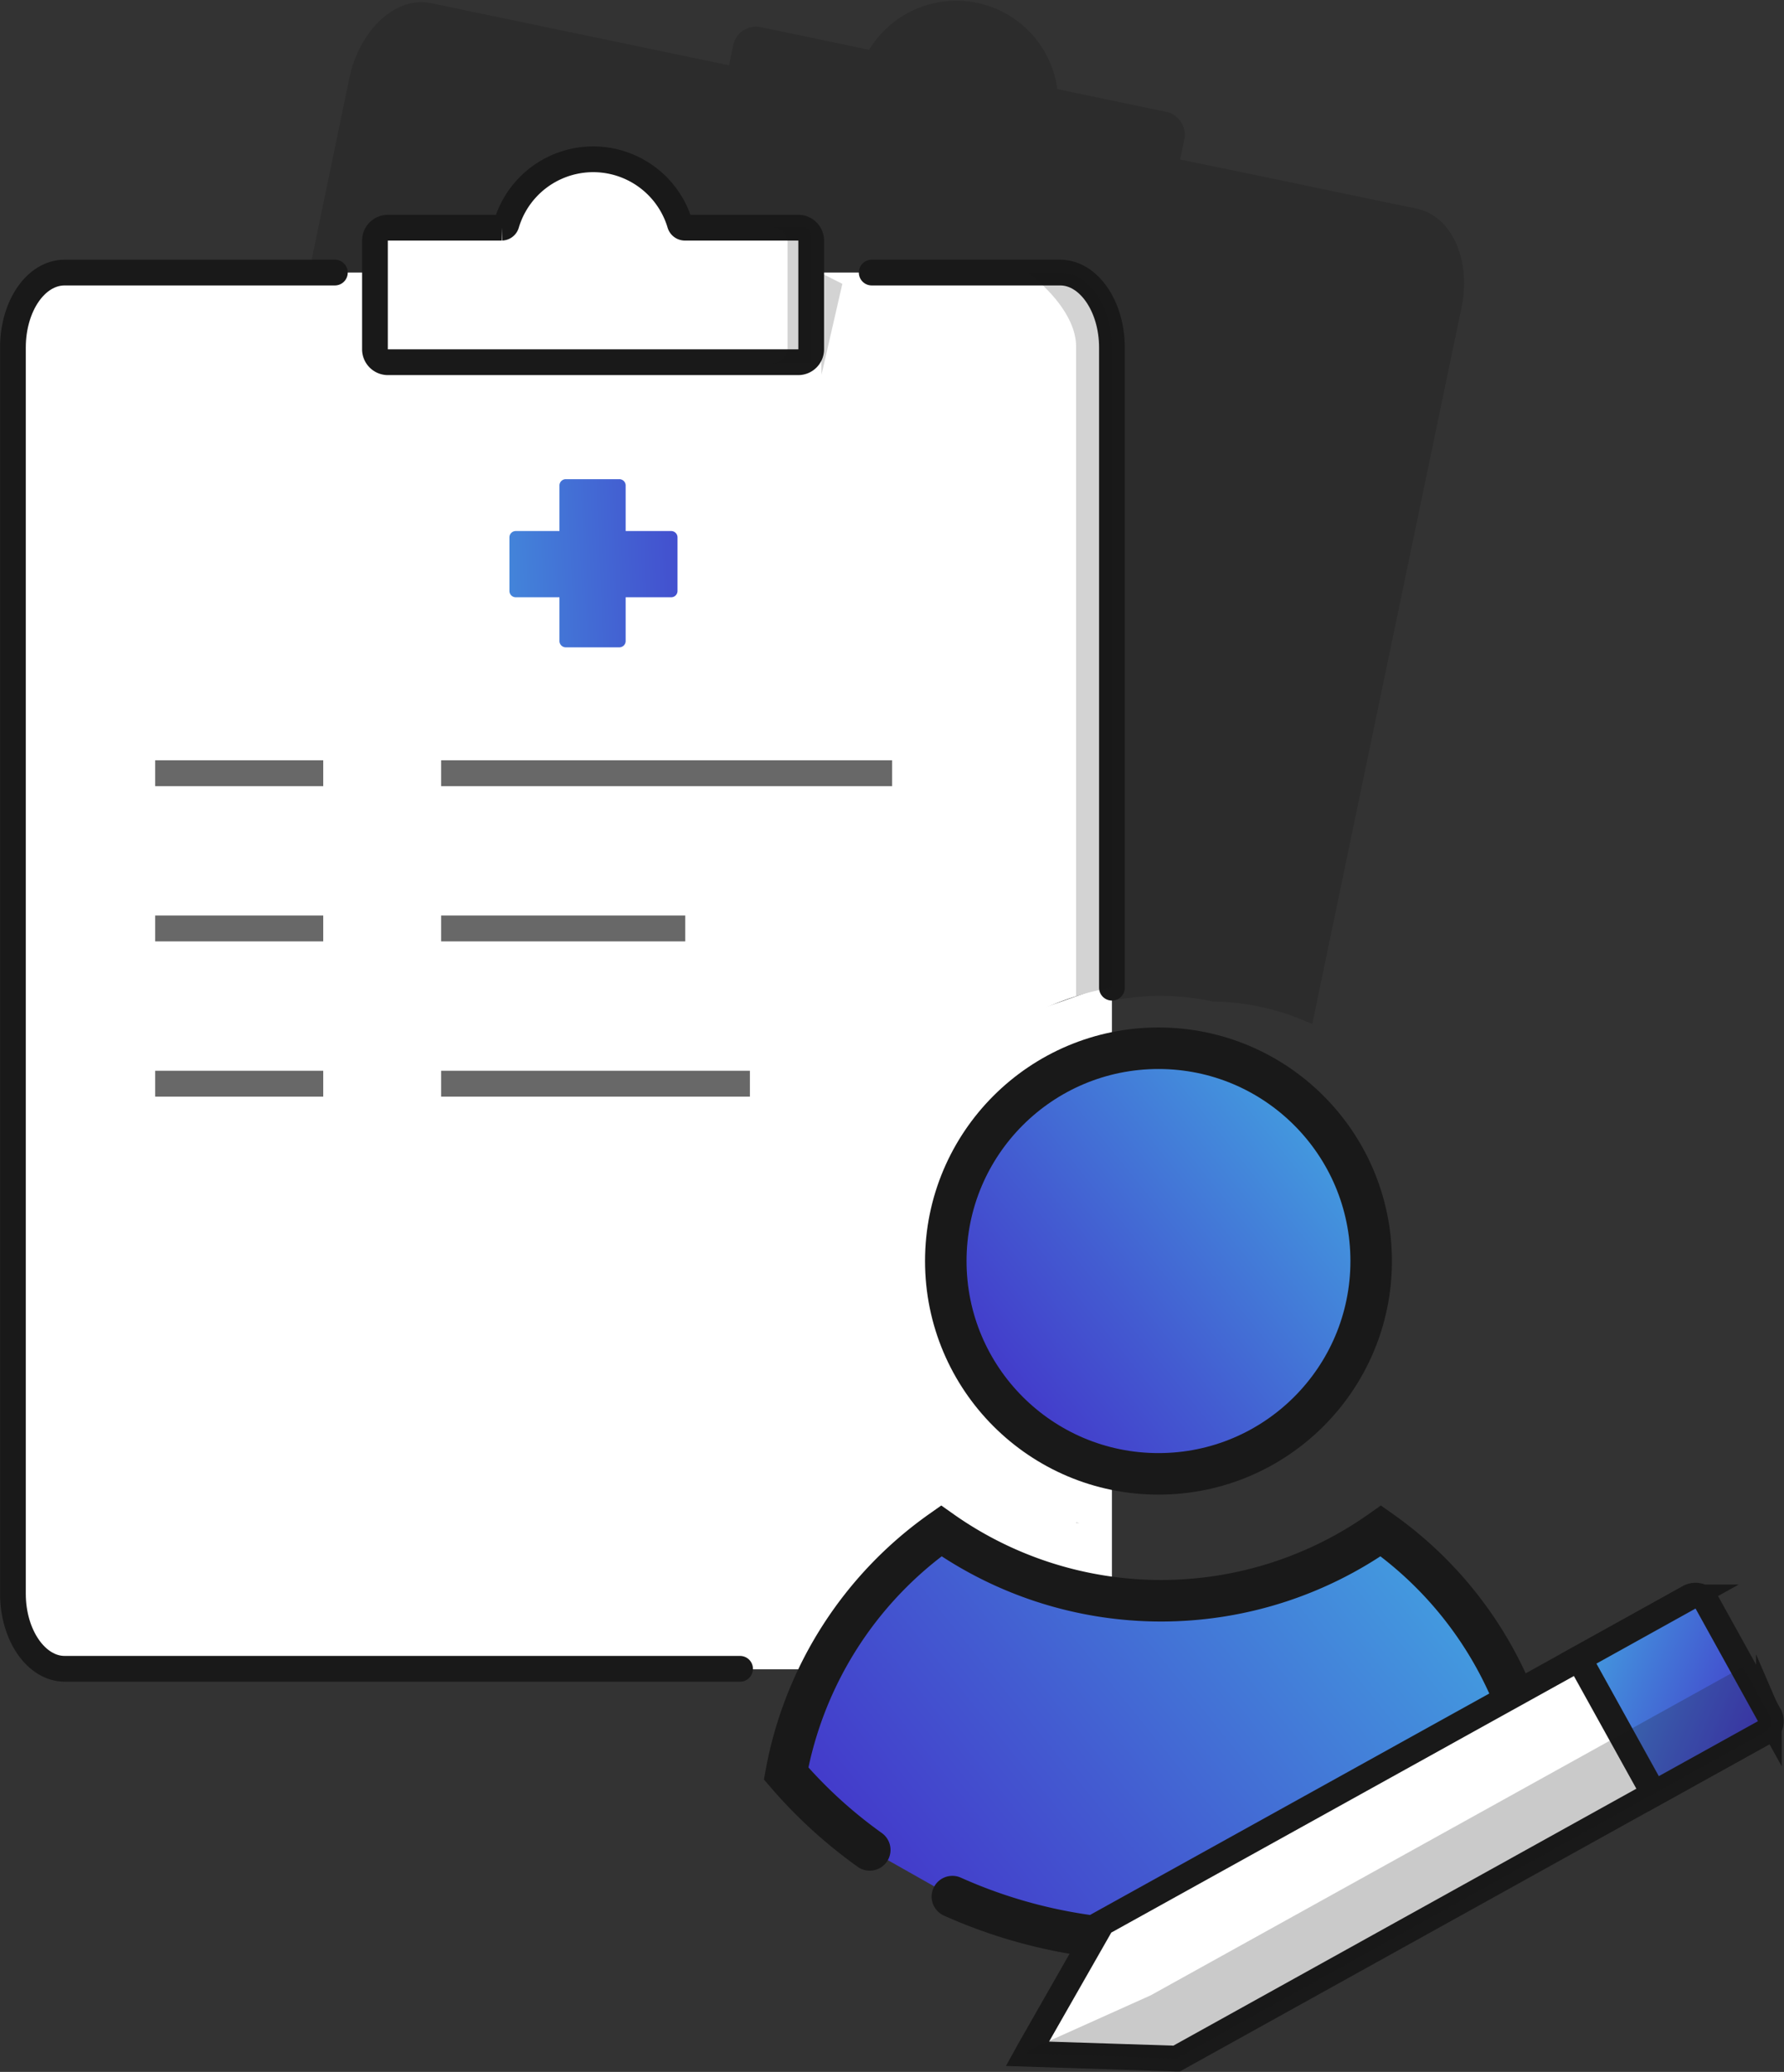 <svg xmlns="http://www.w3.org/2000/svg" xmlns:xlink="http://www.w3.org/1999/xlink" viewBox="0 0 137.98 160.16"><rect x="0" y="0" width="137.98" height="160.16" fill="#333333" stroke="none"/><defs><linearGradient id="Dégradé_sans_nom_10" x1="33.42" y1="44.05" x2="58.92" y2="42.99" gradientUnits="userSpaceOnUse"><stop offset="0" stop-color="#439cdf"/><stop offset="0.62" stop-color="#435cd1"/><stop offset="1" stop-color="#4338ca"/></linearGradient><linearGradient id="Dégradé_sans_nom_10-2" x1="102.38" y1="87.12" x2="76.83" y2="107.85" xlink:href="#Dégradé_sans_nom_10"/><linearGradient id="Dégradé_sans_nom_10-3" x1="107.97" y1="118.01" x2="70.19" y2="148.66" xlink:href="#Dégradé_sans_nom_10"/><linearGradient id="Dégradé_sans_nom_10-4" x1="-3818.59" y1="5124.26" x2="-3830.75" y2="5134.13" gradientTransform="translate(-6210.87 -727.52) rotate(-119)" xlink:href="#Dégradé_sans_nom_10"/></defs><g id="Calque_2" data-name="Calque 2"><g id="Calque_1-2" data-name="Calque 1"><g opacity="0.14"><path d="M109.36,17.08l-2.52-.52L94.9,14.07l-4-.82h0l-.66-.13-1.81-.38L57,6.17l-3.17-.66L33.15,1.2C31,.75,28.7,3,28,6.12l-2.91,14h7.94v6a1,1,0,0,0,1,1.05H66.75v-7H83.49s3.74,2.67,3.74,5.74V76.17A20.31,20.31,0,0,1,89.58,76a21,21,0,0,1,4.37.45,18.84,18.84,0,0,1,4.14.52,17.5,17.5,0,0,1,2.69.84l11.3-54.22C112.74,20.46,111.53,17.53,109.36,17.08ZM67.51,26l.13-.61a.49.49,0,0,1,.59-.38l.2-.9-1-3Zm-.1-5.91,0,1h1.69l0-.12ZM81.57,122.41l.13.3,1.53.32v-.28ZM75.46,30.63,72,29.91l.72-3.48a.49.49,0,0,0-.39-.59l-3.53-.74L68.24,25h0l.2-.9.69-3,0-.12-1.74-.88,0,1v0L67.51,26l-.59,2.87-3.19-.66-.16,0h0a.47.47,0,0,0-.55.39l-.85,4.07a.5.5,0,0,0,.38.6l3.34.69-.7,3.35a.5.5,0,0,0,.4.58l4.07.85a.5.5,0,0,0,.6-.38L70.92,35l1.26.26,2.22.47a.51.51,0,0,0,.59-.4l.85-4.07A.5.5,0,0,0,75.46,30.63ZM55.92,40.05H52.4V36.53a.49.49,0,0,0-.5-.49H47.78a.49.49,0,0,0-.5.49v3.52H43.9a.49.49,0,0,0-.49.5v4.12a.49.49,0,0,0,.49.5h3.38v3.38a.49.49,0,0,0,.5.49H51.9a.49.49,0,0,0,.5-.49V45.17h3.52a.49.49,0,0,0,.49-.5V40.55A.49.49,0,0,0,55.92,40.05Z" stroke="#000" stroke-linecap="round" stroke-miterlimit="10" stroke-width="1.95"/><path d="M90.79,10.67,89.05,19a1,1,0,0,1-1.16.84L56.48,13.3a1,1,0,0,1-.73-1.23l1.74-8.34a1,1,0,0,1,1.16-.84l8.71,1.82a.41.41,0,0,0,.42-.2A7.07,7.07,0,0,1,81,7.27a.39.39,0,0,0,.3.35l8.72,1.82A1,1,0,0,1,90.79,10.67Z" stroke="#000" stroke-linecap="round" stroke-miterlimit="10" stroke-width="1.63"/><line x1="54" y1="45.48" x2="88.49" y2="52.66" fill="none" stroke="#000" stroke-miterlimit="10" stroke-width="2.02"/><line x1="32.13" y1="40.92" x2="44.98" y2="43.6" fill="none" stroke="#000" stroke-miterlimit="10" stroke-width="2.02"/><line x1="51.53" y1="57.34" x2="70.2" y2="61.23" fill="none" stroke="#000" stroke-miterlimit="10" stroke-width="2.02"/><line x1="29.66" y1="52.78" x2="42.51" y2="55.46" fill="none" stroke="#000" stroke-miterlimit="10" stroke-width="2.02"/><line x1="49.06" y1="69.21" x2="72.67" y2="74.13" fill="none" stroke="#000" stroke-miterlimit="10" stroke-width="2.02"/><line x1="27.18" y1="64.65" x2="40.04" y2="67.33" fill="none" stroke="#000" stroke-miterlimit="10" stroke-width="2.02"/><polygon points="81.56 122.41 83.22 122.75 83.22 123.03 81.69 122.71 81.56 122.41" stroke="#000" stroke-miterlimit="10" opacity="0.19"/><path d="M112.08,23.63l-11.3,54.22A17.5,17.5,0,0,0,98.09,77l11.26-54c.63-3-2.51-6.44-2.51-6.44l2.52.52C111.53,17.53,112.74,20.46,112.08,23.63Z" stroke="#000" stroke-miterlimit="10" opacity="0.19"/><polygon points="92.48 14.47 89.45 21.08 90.93 13.24 92.48 14.47" stroke="#000" stroke-miterlimit="10" opacity="0.19"/><path d="M90.88,10.24l-2,9.8-3-.62a1.24,1.24,0,0,0,1.43-1l1.64-7.86A1.26,1.26,0,0,0,88,9l2.43.51A.59.59,0,0,1,90.88,10.24Z" stroke="#000" stroke-miterlimit="10" opacity="0.19"/><path d="M75.84,31.23,75,35.3a.51.51,0,0,1-.59.4L70.92,35l-.69,3.34a.5.5,0,0,1-.6.38l-4.07-.85a.5.5,0,0,1-.4-.58l.7-3.35-3.34-.69a.5.5,0,0,1-.38-.6L63,28.55a.48.48,0,0,1,.58-.39l3.35.69L67.51,26l.13-.61a.49.49,0,0,1,.59-.38h0l4.07.85a.49.49,0,0,1,.39.59L72,29.91l3.48.72A.5.5,0,0,1,75.84,31.23Z" stroke="#000" stroke-miterlimit="10"/></g><path d="M86,26.87V76.35a18.32,18.32,0,0,0-2.77.66,21.29,21.29,0,0,0,0,40.65l.26.08-.26,0a34.91,34.91,0,0,1-13.67-5.81,34,34,0,0,0-3.32,2.67A35,35,0,0,0,57,128.15l.26.89H5c-2.19,0-4-2.59-4-5.8V26.87c0-3.21,1.77-5.8,4-5.8H82C84.23,21.07,86,23.66,86,26.87Z" fill="#fff"/><polygon points="63.99 75.04 53.99 105.04 46.99 116.04 56.99 129.04 86 129.04 86 76.04 69 82.04 63.99 75.04" fill="#fff"/><polygon points="83.22 122.75 83.22 123.03 81.69 122.71 81.56 122.41 83.22 122.75" fill="#fff"/><path d="M57.24,129H5c-2.19,0-4-2.59-4-5.8V26.87c0-3.21,1.77-5.8,4-5.8h20.9" fill="#fff" stroke="#191919" stroke-linecap="round" stroke-miterlimit="10" stroke-width="1.99"/><path d="M67.42,21.07H82c2.19,0,4,2.59,4,5.8V76.35" fill="#fff" stroke="#191919" stroke-linecap="round" stroke-miterlimit="10" stroke-width="1.99"/><polygon points="83.22 122.75 83.22 123.03 81.69 122.71 81.56 122.41 83.22 122.75" fill="#fff" stroke="#191919" stroke-linecap="round" stroke-miterlimit="10" stroke-width="1.99"/><path d="M62.74,18.6V27a1,1,0,0,1-1,1H30a1,1,0,0,1-1-1V18.6a1,1,0,0,1,1-1h8.81a.39.39,0,0,0,.36-.28,7,7,0,0,1,13.42,0,.4.4,0,0,0,.36.28h8.82A1,1,0,0,1,62.74,18.6Z" fill="#fff" stroke="#191919" stroke-linecap="round" stroke-miterlimit="10" stroke-width="1.99"/><line x1="34.12" y1="59.77" x2="69" y2="59.77" fill="none" stroke="#686868" stroke-miterlimit="10" stroke-width="2"/><line x1="12" y1="59.77" x2="25" y2="59.77" fill="none" stroke="#686868" stroke-miterlimit="10" stroke-width="2"/><line x1="34.12" y1="71.77" x2="53" y2="71.77" fill="none" stroke="#686868" stroke-miterlimit="10" stroke-width="2"/><line x1="12" y1="71.77" x2="25" y2="71.77" fill="none" stroke="#686868" stroke-miterlimit="10" stroke-width="2"/><line x1="34.12" y1="83.77" x2="58" y2="83.77" fill="none" stroke="#686868" stroke-miterlimit="10" stroke-width="2"/><line x1="12" y1="83.77" x2="25" y2="83.77" fill="none" stroke="#686868" stroke-miterlimit="10" stroke-width="2"/><path d="M83.23,117.66l.26.08-.26,0Z" fill="#191919" opacity="0.19"/><path d="M86,26.87V76.35a18.32,18.32,0,0,0-2.77.66V26.81c0-3.07-3.74-5.74-3.74-5.74H82C84.23,21.07,86,23.66,86,26.87Z" fill="#191919" opacity="0.19"/><polygon points="65.15 21.94 63.54 28.96 63.4 21.06 65.15 21.94" fill="#191919" opacity="0.19"/><path d="M62.74,18.17v9.91h-3a1.23,1.23,0,0,0,1.17-1.29V18.84a1.22,1.22,0,0,0-1.17-1.28h2.45A.58.58,0,0,1,62.74,18.17Z" fill="#191919" opacity="0.19"/><path d="M52.4,41.55v4.12a.49.49,0,0,1-.49.5H48.39v3.38a.49.49,0,0,1-.5.49H43.77a.49.49,0,0,1-.5-.49V46.17H39.89a.49.49,0,0,1-.49-.5V41.55a.49.49,0,0,1,.49-.5h3.38V37.53a.49.49,0,0,1,.5-.49h4.12a.49.49,0,0,1,.5.49v3.52h3.52A.49.49,0,0,1,52.4,41.55Z" fill="url(#Dégradé_sans_nom_10)"/><polygon points="81.56 122.41 83.22 122.75 83.22 123.03 81.69 122.71 81.56 122.41" fill="#fff"/><circle cx="89.6" cy="97.48" r="16.45" stroke="#191919" stroke-miterlimit="10" stroke-width="3.21" fill="url(#Dégradé_sans_nom_10-2)"/><path d="M67.27,143a36.4,36.4,0,0,1-6.47-5.91,29.47,29.47,0,0,1,12-18.75,29.46,29.46,0,0,0,34,0,29.41,29.41,0,0,1,11.91,18.35A37.7,37.7,0,0,1,89.6,150a38.78,38.78,0,0,1-15.94-3.39" stroke="#191919" stroke-linecap="round" stroke-miterlimit="10" stroke-width="3.21" fill="url(#Dégradé_sans_nom_10-3)"/><path d="M85.18,148.68l45.39-25.16a1,1,0,0,1,1.32.29l4.92,8.88a1,1,0,0,1-.45,1.28L91,159.13h-.08l-11.46-.37.16-.29,5.55-9.72Z" fill="#fff" stroke="#191919" stroke-miterlimit="10" stroke-width="1.99"/><path d="M122.12,128.21l8.52-4.73a1,1,0,0,1,1.32.29l4.92,8.88a1,1,0,0,1-.45,1.28l-8.52,4.72Z" stroke="#191919" stroke-linecap="round" stroke-miterlimit="10" stroke-width="1.99" fill="url(#Dégradé_sans_nom_10-4)"/><path d="M79.58,158.47,89,154.24l45.8-25.39,2.11,3.8a1,1,0,0,1-.45,1.28L91,159.13h-.08l-11.46-.37Z" fill="#191919" opacity="0.23"/></g></g></svg>